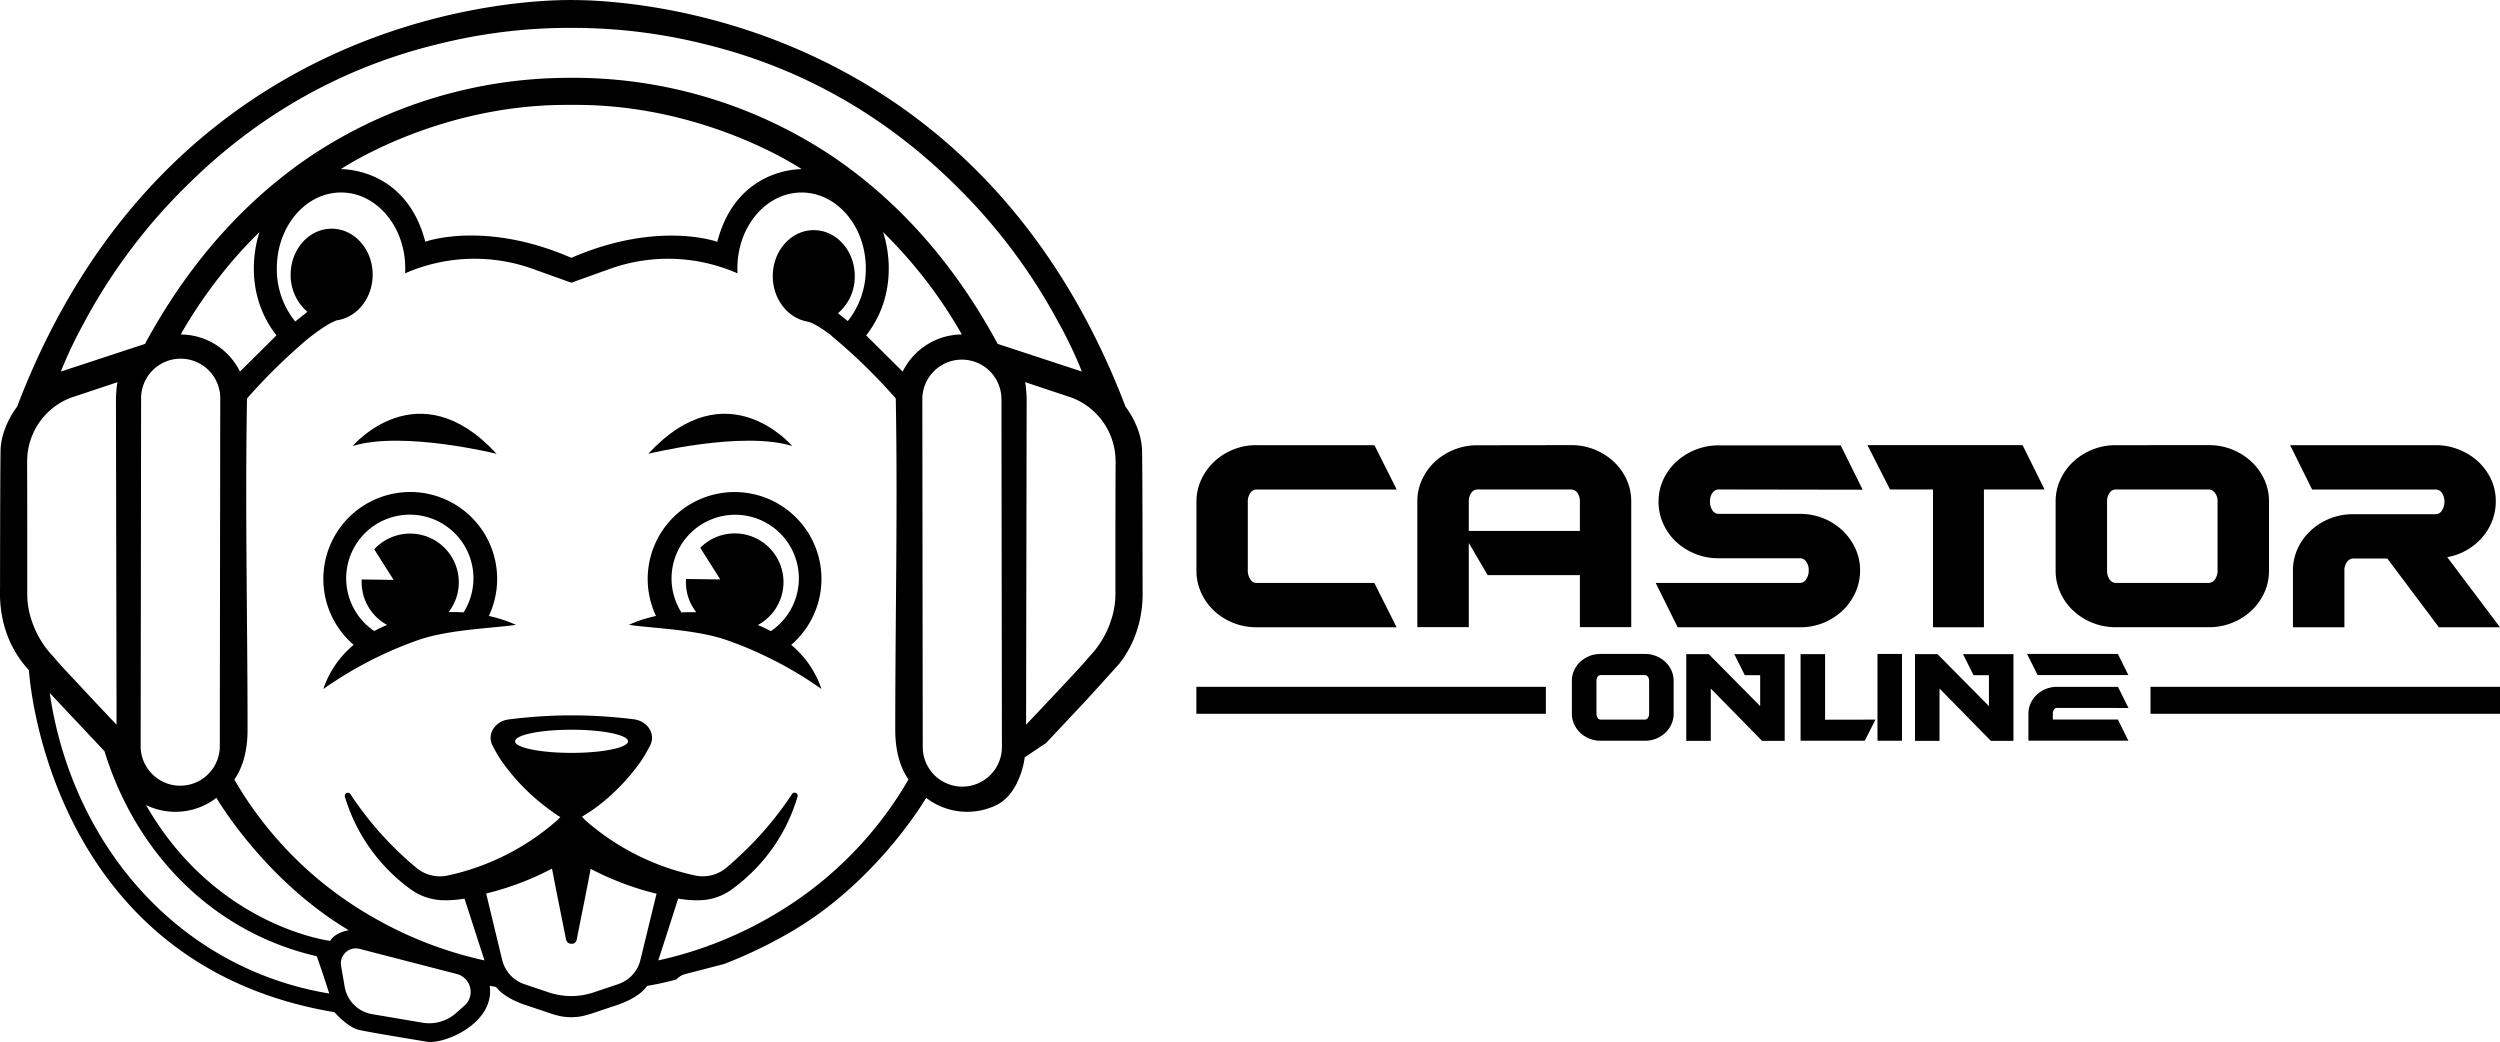 <svg xmlns="http://www.w3.org/2000/svg" viewBox="0 0 1250.54 521.18"><defs><style>.cls-1{fill:#;}</style></defs><title>CASTORONlineline1</title><g id="Capa_4" data-name="Capa 4"><path class="cls-1" d="M279.25,620.9a43.47,43.47,0,1,0-67.62,14.45,48.87,48.87,0,0,0-15.17,22.09,193.73,193.73,0,0,1,44.87-23.57c1-.36,2-.72,3-1.07a86.42,86.42,0,0,1,10.5-2.75c6.83-1.38,14.11-2.22,20.77-2.89s12.8-1.16,17.18-1.83A67,67,0,0,0,279.25,620.9Zm-12.68-1.81c-1.81-.11-3.68-.16-5.6-.13l-1.84,0a24.37,24.37,0,0,0-37.21-31.41l9.7,15.31-16-.22c0,.44,0,.88,0,1.33a24.34,24.34,0,0,0,12.74,21.41,67.91,67.91,0,0,0-6.46,3.05,31.83,31.83,0,1,1,44.73-9.38Z" transform="translate(-34.72 -312.78)"/><path class="cls-1" d="M283.12,539.77s-47.07-11.63-72-3.88C211.13,535.89,243.81,497.13,283.12,539.77Z" transform="translate(-34.72 -312.78)"/><path class="cls-1" d="M359,539.77s47.07-11.63,72-3.88C431,535.89,398.31,497.13,359,539.77Z" transform="translate(-34.72 -312.78)"/><path class="cls-1" d="M430.48,635.35a43.46,43.46,0,1,0-67.62-14.45,67,67,0,0,0-13.56,4.43c4.39.67,10.48,1.16,17.19,1.83s13.93,1.51,20.76,2.89a85.94,85.94,0,0,1,10.5,2.75c1,.35,2,.71,3,1.07a182.87,182.87,0,0,1,19.07,8.2,184.89,184.89,0,0,1,25.8,15.37A48.8,48.8,0,0,0,430.48,635.35Zm-16.67-9.93A24.36,24.36,0,1,0,385,586.79l10,15.83-17.12-.22c0,.53-.05,1.06-.05,1.61A24.24,24.24,0,0,0,383,619l-1.84,0c-1.92,0-3.79,0-5.59.13a31.84,31.84,0,1,1,44.72,9.38A65.67,65.67,0,0,0,413.81,625.42Z" transform="translate(-34.72 -312.78)"/><path class="cls-1" d="M606.26,607.42s0-56.62-.26-69.12c-.22-12.08-8.27-22.07-8.27-22.07-73-191.39-240.89-203.06-275-203.42h-.25c-20.47-.39-202.41,2-279.21,203.41,0,0-8.06,10-8.27,22.07-.22,12.49-.26,69.11-.26,69.11-.07,3.91-1,24,14.44,40.59,0,0,8.25,146.91,152.82,171.1,0,0,6.58,7.51,12.1,8.82s34.47,6,34.47,6c8.58,1.17,33.74-9.26,31.12-28l3.16.55v0c.46.58.95,1.14,1.45,1.67,1.84,1.8,5.63,4.71,12.6,7.15l.68.23,2,.66,11.22,3.77h0c1.52.47,2.9.85,4.17,1.13h0a28.8,28.8,0,0,0,5.47.53h0a29.07,29.07,0,0,0,5.81-.59h0q1.57-.37,3.42-.93a.38.38,0,0,1,.1,0l14.44-4.85c6.82-2.43,10.55-5.3,12.37-7.07.51-.53,1-1.09,1.45-1.67v0h0c.15-.18.29-.37.43-.56h0a146,146,0,0,0,14.57-3.18,9,9,0,0,1,4.56-2.75L396.88,795a227.83,227.83,0,0,0,34.9-16.94l1.27-.77c.43-.26.87-.52,1.3-.8l.2-.11.17-.11h0C475.29,751,498,711.87,498,711.87a33.61,33.61,0,0,0,35.22,3.6c6.28-3.14,9.84-9.47,11.82-14.83a43.13,43.13,0,0,0,2.28-9.07L558,684.42l21-22.37L594.43,645C607.17,629,606.32,611.08,606.26,607.42ZM50.83,623.92a40.92,40.92,0,0,1-2.48-13.78c0-.37,0-.76,0-1.14V579.66c0-18.59-.06-35.92-.06-35.92a34.63,34.63,0,0,1,.22-3.88.59.59,0,0,1,0-.14A34,34,0,0,1,71,511.43l.07,0,22.57-7.53c-.55.24-.92,7.7-.92,7.7l.3,163.7-.15-.15c-.86-.91-5.47-5.77-11.72-12.42C77,658.23,72,652.94,66.94,647.5c-1.24-1.34-2.42-2.65-3.52-3.91-.62-.72-1.21-1.42-1.79-2.11l-.71-.76A47.17,47.17,0,0,1,50.84,624ZM177.45,804.56C113,784.46,69.53,727,59.59,659.41L87,688.56c14.37,46.91,48.53,85,95.76,99.73,3.46,1.08,6.94,2,10.41,2.8q3.28,9.3,6.24,18.66A161.86,161.86,0,0,1,177.45,804.56Zm-4.46-324-18.24,18.1a33.22,33.22,0,0,0-29.61-18.57s14.72-27.5,39.43-51.23C164.57,428.84,154.15,456.29,173,480.54Zm-28.1,31.91-.22,174a19.8,19.8,0,0,1-39.59-.05l.22-174a19.8,19.8,0,1,1,39.59.05Zm55,270.95s-57.16-6.95-92.13-67.95a33.59,33.59,0,0,0,35.22-3.6s23.8,41,66.21,66.22C209.22,778.07,202.41,779.06,199.92,783.4Zm67.17,32.39-4.25,3.75a20.16,20.16,0,0,1-16.75,4.79l-25.22-4.28a16.75,16.75,0,0,1-13.7-13.65l-1.81-10.48a7.49,7.49,0,0,1,9.26-8.52L263.28,800A9.23,9.23,0,0,1,267.09,815.79Zm88-22.84a17.23,17.23,0,0,1-1.18,3.32,16.7,16.7,0,0,1-1.14,2l-.34.5c-.17.26-.36.5-.56.75a3.37,3.37,0,0,1-.3.36l-.3.36c-.09.11-.2.23-.31.34l-.33.34-.32.32c-.18.17-.36.34-.55.5s-.33.29-.51.44-.49.38-.74.57-.47.33-.71.48l-.07,0c-.29.19-.6.37-.9.54h0a14.39,14.39,0,0,1-1.42.7,13.33,13.33,0,0,1-1.52.6l-12.16,4.09a35.35,35.35,0,0,1-11.17,1.85v0a35.22,35.22,0,0,1-11.34-1.85l-12.17-4.09A17.08,17.08,0,0,1,286.55,795a16.85,16.85,0,0,1-.65-2.09l-8-33.18a143.6,143.6,0,0,0,20.49-6.65c4.55-1.86,8.7-3.84,12.46-5.81,2.26,12,4.67,23.61,7,35.4a2.64,2.64,0,0,0,2.4,2.19,2.72,2.72,0,0,0,.57,0l.17,0,.19,0,.12,0,.26-.08.12-.05h0l.26-.14a2.33,2.33,0,0,0,.38-.26l.15-.15a.94.94,0,0,0,.1-.1.76.76,0,0,0,.11-.14,2.8,2.8,0,0,0,.51-1.16c2.34-11.79,4.74-23.44,7-35.41l0,0s0,0,0,0c3.76,2,7.91,4,12.46,5.81a143.51,143.51,0,0,0,20.48,6.65ZM292.38,683.59c0-3.2,12.65-5.79,28.24-5.79s28.25,2.59,28.25,5.79-12.65,5.79-28.25,5.79S292.38,686.79,292.38,683.59ZM421.3,770.71A196.24,196.24,0,0,1,364,793.19h0q5-15.45,9.95-30.91h0v0a59.6,59.6,0,0,0,8.59.83l1.49,0a29.25,29.25,0,0,0,7.52-1l1-.31,1.17-.39h0a28.44,28.44,0,0,0,3.62-1.6q.89-.46,1.74-1c.65-.39,1.28-.82,1.9-1.27l1.42-1.07c.71-.53,1.42-1.1,2.15-1.69l.77-.63,1.12-.94,1.13-1c1.27-1.12,2.57-2.34,3.87-3.63.29-.3.58-.6.88-.89.59-.61,1.17-1.23,1.77-1.87.44-.47.88-1,1.31-1.46l1.32-1.53h0q.87-1,1.74-2.13t1.71-2.25h0l.64-.87c1.47-2.06,2.91-4.25,4.29-6.58a88.63,88.63,0,0,0,8.57-19.74,1.55,1.55,0,0,0-1.86-1.93l-.13,0a.88.88,0,0,0-.2.09,1,1,0,0,0-.28.2.47.47,0,0,0-.14.14,1.09,1.09,0,0,0-.13.17,169.1,169.1,0,0,1-16.33,21l-.81.87h0c-.52.57-1.06,1.14-1.58,1.69l-.8.83,0,0q-1.06,1.1-2.13,2.16c-2.11,2.11-4.21,4.1-6.27,6l-2,1.8c-1,.89-2,1.75-3,2.58a17.8,17.8,0,0,1-2.62,1.82c-.35.2-.7.39-1.06.56l-.55.26c-.36.16-.73.31-1.1.45h0a18.21,18.21,0,0,1-10.32.75A122,122,0,0,1,327.41,723L326,721.47h0l-.17-.18c.18-.09.35-.19.52-.29,2.42-1.48,5-3.2,7.7-5.19l.08-.07a103.86,103.86,0,0,0,21.24-22.24l.18-.27a79.37,79.37,0,0,0,4.4-7.61c2.86-5.66-1.25-12.18-8.23-13.05a258.9,258.9,0,0,0-27.36-1.94c-1.66,0-3.33,0-5,0l-1.63,0a257.1,257.1,0,0,0-28.44,2c-7,.87-11.09,7.39-8.23,13a76.89,76.89,0,0,0,4.05,7.09l.53.76a104.2,104.2,0,0,0,22.06,22.89q3.17,2.43,6.11,4.38a11.4,11.4,0,0,0,1.22.71l-1.43,1.49a121.8,121.8,0,0,1-54.9,27.77A18.4,18.4,0,0,1,243,746.88,167.9,167.9,0,0,1,210,710a1.54,1.54,0,0,0-2.76,1.27A87.52,87.52,0,0,0,215.85,731,89,89,0,0,0,240,757.52a28.88,28.88,0,0,0,17,5.59l1.49,0a59.31,59.31,0,0,0,8.58-.83l10,30.92a196,196,0,0,1-57.32-22.49,186.85,186.85,0,0,1-67.82-68c3.25-4.6,6.62-12.4,6.62-24.87,0-55.07-1.27-111.31-.27-165.73a286.78,286.78,0,0,1,29.91-29.41h0l.16-.13c1.29-1.06,9.91-8,14.93-9.57,10.07-1.47,17.85-11.13,17.85-22.82,0-12.72-9.19-23-20.51-23s-20.51,10.3-20.51,23a24,24,0,0,0,8.38,18.55l-6.08,4.88A41.57,41.57,0,0,1,173.19,447c0-20.95,14.39-37.93,32.12-37.93s32.12,17,32.12,37.93c0,.84,0,1.68-.07,2.51a86.32,86.32,0,0,1,64.05-2.17l16.29,5.85,2.83,1,2.78-1,16.28-5.84a86.34,86.34,0,0,1,64.06,2.17c0-.83-.08-1.67-.08-2.51,0-20.95,14.39-37.93,32.12-37.93s32.12,17,32.12,37.93a41.61,41.61,0,0,1-9,26.38l-4.9-3.94a24,24,0,0,0,8.38-18.55c0-12.72-9.18-23-20.51-23s-20.51,10.3-20.51,23c0,11.69,7.78,21.36,17.85,22.82,3.31,1,8.2,4.42,11.51,6.9a.47.47,0,0,1-.09.06,284.74,284.74,0,0,1,32.26,31.4c1,54.42-.26,110.66-.26,165.73,0,12.47,3.37,20.26,6.62,24.87A187,187,0,0,1,421.3,770.71ZM205.22,397.4S252.17,365.6,317,365.25c1.37,0,2.76,0,4.15,0,.94,0,1.87,0,2.8,0,64.85.34,111.81,32.15,111.81,32.15s-32.56-1.06-42.24,36.35c0,0-29.49-10.87-73,8-43.57-18.93-73.06-8.05-73.06-8.05C237.77,396.34,205.22,397.4,205.22,397.4Zm281,101.25L468,480.56c18.84-24.25,8.41-51.71,8.41-51.71a232.4,232.4,0,0,1,39.44,51.23A33.24,33.24,0,0,0,486.26,498.65Zm29.87,207.61a19.8,19.8,0,0,1-19.8-19.77l-.21-174a19.79,19.79,0,1,1,39.58-.05l.23,174A19.8,19.8,0,0,1,516.13,706.26ZM533.78,484.8h0c-24-44.45-53.53-74.18-82.94-94a233.3,233.3,0,0,0-126.75-39.09H323c-1.1,0-2.19,0-3.29,0a233.48,233.48,0,0,0-129.54,39.11c-29.4,19.85-58.9,49.57-82.94,94v0L65.16,498.64s0,0,0,0a.05.05,0,0,0,0,0A209.45,209.45,0,0,1,76.9,474a.26.26,0,0,0,0-.09,284.18,284.18,0,0,1,53.1-70.1c28.92-28.28,68.78-55.26,122.08-68.53.36-.09.72-.19,1.09-.27a271.08,271.08,0,0,1,64-8.28H321A271.89,271.89,0,0,1,387.79,335l1.08.27C442.17,348.57,482,375.55,511,403.82a283.92,283.92,0,0,1,53.1,70.11.41.41,0,0,1,.05.09,205.94,205.94,0,0,1,11.71,24.55l0,.05a0,0,0,0,1,0,0Zm58.89,94.88V609c0,.38,0,.76,0,1.13a41.37,41.37,0,0,1-2.48,13.78l0,.05a47,47,0,0,1-10.08,16.75l-.7.77q-.87,1-1.8,2.1-1.65,1.9-3.52,3.91c-5.06,5.45-10,10.74-14.24,15.22-6.26,6.65-10.86,11.51-11.73,12.42l-.14.15.29-163.71s-.37-7.45-.92-7.69l22.58,7.52.07,0a34.06,34.06,0,0,1,22.53,28.3.61.61,0,0,1,0,.14,34.59,34.59,0,0,1,.23,3.88S592.69,561.09,592.67,579.68Z" transform="translate(-34.72 -312.78)"/><path class="cls-1" d="M733.33,626.55H663.22A30.93,30.93,0,0,1,642,618.28a28.16,28.16,0,0,1-6.43-9,26.33,26.33,0,0,1-2.37-11.09v-34.4a26,26,0,0,1,2.37-11,29.14,29.14,0,0,1,6.43-9,30.28,30.28,0,0,1,9.52-6.1,30.65,30.65,0,0,1,11.75-2.23h58.95l11.16,22.18H663.22a3.68,3.68,0,0,0-3.09,1.77,7.43,7.43,0,0,0-1.24,4.39v34.3a7.74,7.74,0,0,0,1.24,4.45,3.65,3.65,0,0,0,3.09,1.83h58.95Z" transform="translate(-34.72 -312.78)"/><path class="cls-1" d="M820.63,535.44a30.65,30.65,0,0,1,11.75,2.23,31.09,31.09,0,0,1,9.52,6,28.38,28.38,0,0,1,6.43,8.92,26,26,0,0,1,2.36,11v62.89H825v-26H778.88l-9.45-16.11v42.11H743.69V563.66a26,26,0,0,1,2.37-11,28.38,28.38,0,0,1,6.43-8.92,31,31,0,0,1,9.52-6,30.65,30.65,0,0,1,11.75-2.23Zm-51.2,42.93H825V563.62a7,7,0,0,0-1.25-4.3,3.72,3.72,0,0,0-3.08-1.7H773.76a3.73,3.73,0,0,0-3.09,1.7,7.09,7.09,0,0,0-1.24,4.3Z" transform="translate(-34.72 -312.78)"/><path class="cls-1" d="M894.41,557.62a3.72,3.72,0,0,0-3.09,1.71,7.16,7.16,0,0,0-1.24,4.33,7.46,7.46,0,0,0,1.24,4.4,3.68,3.68,0,0,0,3.08,1.77h40.76a30.91,30.91,0,0,1,11.67,2.23,30.16,30.16,0,0,1,9.56,6.11,29.31,29.31,0,0,1,6.43,9,25.8,25.8,0,0,1,2.35,10.9,26.32,26.32,0,0,1-2.36,11.09,29,29,0,0,1-6.43,9.06,30.56,30.56,0,0,1-21.27,8.34H873.93l-11-22.19h72.21a3.64,3.64,0,0,0,3.08-1.84,7.68,7.68,0,0,0,1.25-4.46,7.08,7.08,0,0,0-1.25-4.33,3.7,3.7,0,0,0-3.08-1.71H894.28a30.28,30.28,0,0,1-11.62-2.23,31,31,0,0,1-9.52-6,28.16,28.16,0,0,1-6.43-9,26.32,26.32,0,0,1-2.36-11.09,26,26,0,0,1,2.37-11,28.5,28.5,0,0,1,6.47-8.92,31,31,0,0,1,9.56-6,30.56,30.56,0,0,1,11.66-2.23h61.05l11,22.18Z" transform="translate(-34.72 -312.78)"/><path class="cls-1" d="M968.85,535.44h77.59l11,22.18h-30.33v68.93h-25.47V557.62H980.14Z" transform="translate(-34.72 -312.78)"/><path class="cls-1" d="M1139.62,535.44a31,31,0,0,1,21.29,8.27,28.41,28.41,0,0,1,6.44,8.92,26,26,0,0,1,2.37,11v34.53a26.33,26.33,0,0,1-2.37,11.09,28.19,28.19,0,0,1-6.44,9,31,31,0,0,1-21.29,8.27h-46.54a31,31,0,0,1-21.29-8.27,28,28,0,0,1-6.44-9,26.33,26.33,0,0,1-2.37-11.09V563.66a26,26,0,0,1,2.37-11,28.26,28.26,0,0,1,6.44-8.92,31,31,0,0,1,21.29-8.27Zm4.36,28.22a6.87,6.87,0,0,0-1.31-4.33,3.86,3.86,0,0,0-3.15-1.71h-46.47a3.71,3.71,0,0,0-3.09,1.71,7.16,7.16,0,0,0-1.25,4.33v34.53a7.47,7.47,0,0,0,1.25,4.4,3.68,3.68,0,0,0,3.09,1.77h46.47a3.83,3.83,0,0,0,3.15-1.77,7.16,7.16,0,0,0,1.31-4.4Z" transform="translate(-34.72 -312.78)"/><path class="cls-1" d="M1283.15,563.66a26.32,26.32,0,0,1-1.85,9.78,28.15,28.15,0,0,1-5.08,8.34,30.33,30.33,0,0,1-17.35,9.71l26.39,35.06h-30.58l-25.8-34.4h-17a3.86,3.86,0,0,0-3.14,1.71,6.87,6.87,0,0,0-1.31,4.33v28.36h-25.74V598.19a26,26,0,0,1,2.37-11,28.43,28.43,0,0,1,6.43-8.93,31.06,31.06,0,0,1,21.27-8.27h41.35a3.65,3.65,0,0,0,3.09-1.83,7.81,7.81,0,0,0,1.25-4.47,7.16,7.16,0,0,0-1.25-4.33,3.71,3.71,0,0,0-3.09-1.71h-61.83l-11-22.18h72.86a30.56,30.56,0,0,1,11.66,2.23,31.21,31.21,0,0,1,9.57,6,28.47,28.47,0,0,1,6.46,8.92A25.82,25.82,0,0,1,1283.15,563.66Z" transform="translate(-34.72 -312.78)"/><path class="cls-1" d="M857.56,639.89a14.85,14.85,0,0,1,10.14,3.94,13.42,13.42,0,0,1,3.07,4.26,12.38,12.38,0,0,1,1.13,5.25V669.8a12.58,12.58,0,0,1-1.13,5.28,13.32,13.32,0,0,1-3.07,4.29,14.77,14.77,0,0,1-4.54,2.88,14.61,14.61,0,0,1-5.6,1.06H835.38a14.61,14.61,0,0,1-5.6-1.06,14.81,14.81,0,0,1-4.55-2.88,13.63,13.63,0,0,1-3.07-4.29A12.57,12.57,0,0,1,821,669.8V653.34a12.37,12.37,0,0,1,1.12-5.25,13.73,13.73,0,0,1,3.07-4.26,14.79,14.79,0,0,1,4.55-2.87,14.62,14.62,0,0,1,5.6-1.07Zm2.08,13.45a3.26,3.26,0,0,0-.63-2.06,1.86,1.86,0,0,0-1.5-.81H835.36a1.78,1.78,0,0,0-1.47.81,3.44,3.44,0,0,0-.59,2.06V669.8a3.58,3.58,0,0,0,.59,2.09,1.75,1.75,0,0,0,1.47.85h22.15a1.83,1.83,0,0,0,1.5-.85,3.39,3.39,0,0,0,.63-2.09Z" transform="translate(-34.72 -312.78)"/><path class="cls-1" d="M902.24,640h25.21v43.36h-11.3l-25.67-26.15v26.15H878.22V640h11.26l25.71,26V650.53H907.5Z" transform="translate(-34.72 -312.78)"/><path class="cls-1" d="M972.87,672.74l-5.38,10.57H935.4V640h12.26v32.79Z" transform="translate(-34.72 -312.78)"/><path class="cls-1" d="M986.13,639.89v43.42H973.87V639.89Z" transform="translate(-34.72 -312.78)"/><path class="cls-1" d="M1016.66,640h25.22v43.36h-11.31l-25.67-26.15v26.15H992.64V640h11.26l25.71,26V650.53h-7.69Z" transform="translate(-34.72 -312.78)"/><path class="cls-1" d="M1094.11,639.89l5.26,10.58H1054l-5.32-10.58Zm-30.46,27a1.77,1.77,0,0,0-1.47.8,3.34,3.34,0,0,0-.6,2v3h32.53l5.26,10.57h-50V669.8a12.28,12.28,0,0,1,1.13-5.26,13.61,13.61,0,0,1,3.06-4.25,14.77,14.77,0,0,1,4.54-2.88,14.58,14.58,0,0,1,5.6-1.06h30.46l5.26,10.57Z" transform="translate(-34.72 -312.78)"/><rect class="cls-1" x="598.44" y="343.56" width="174.82" height="13.48"/><rect class="cls-1" x="1075.72" y="343.56" width="174.82" height="13.48"/></g></svg>